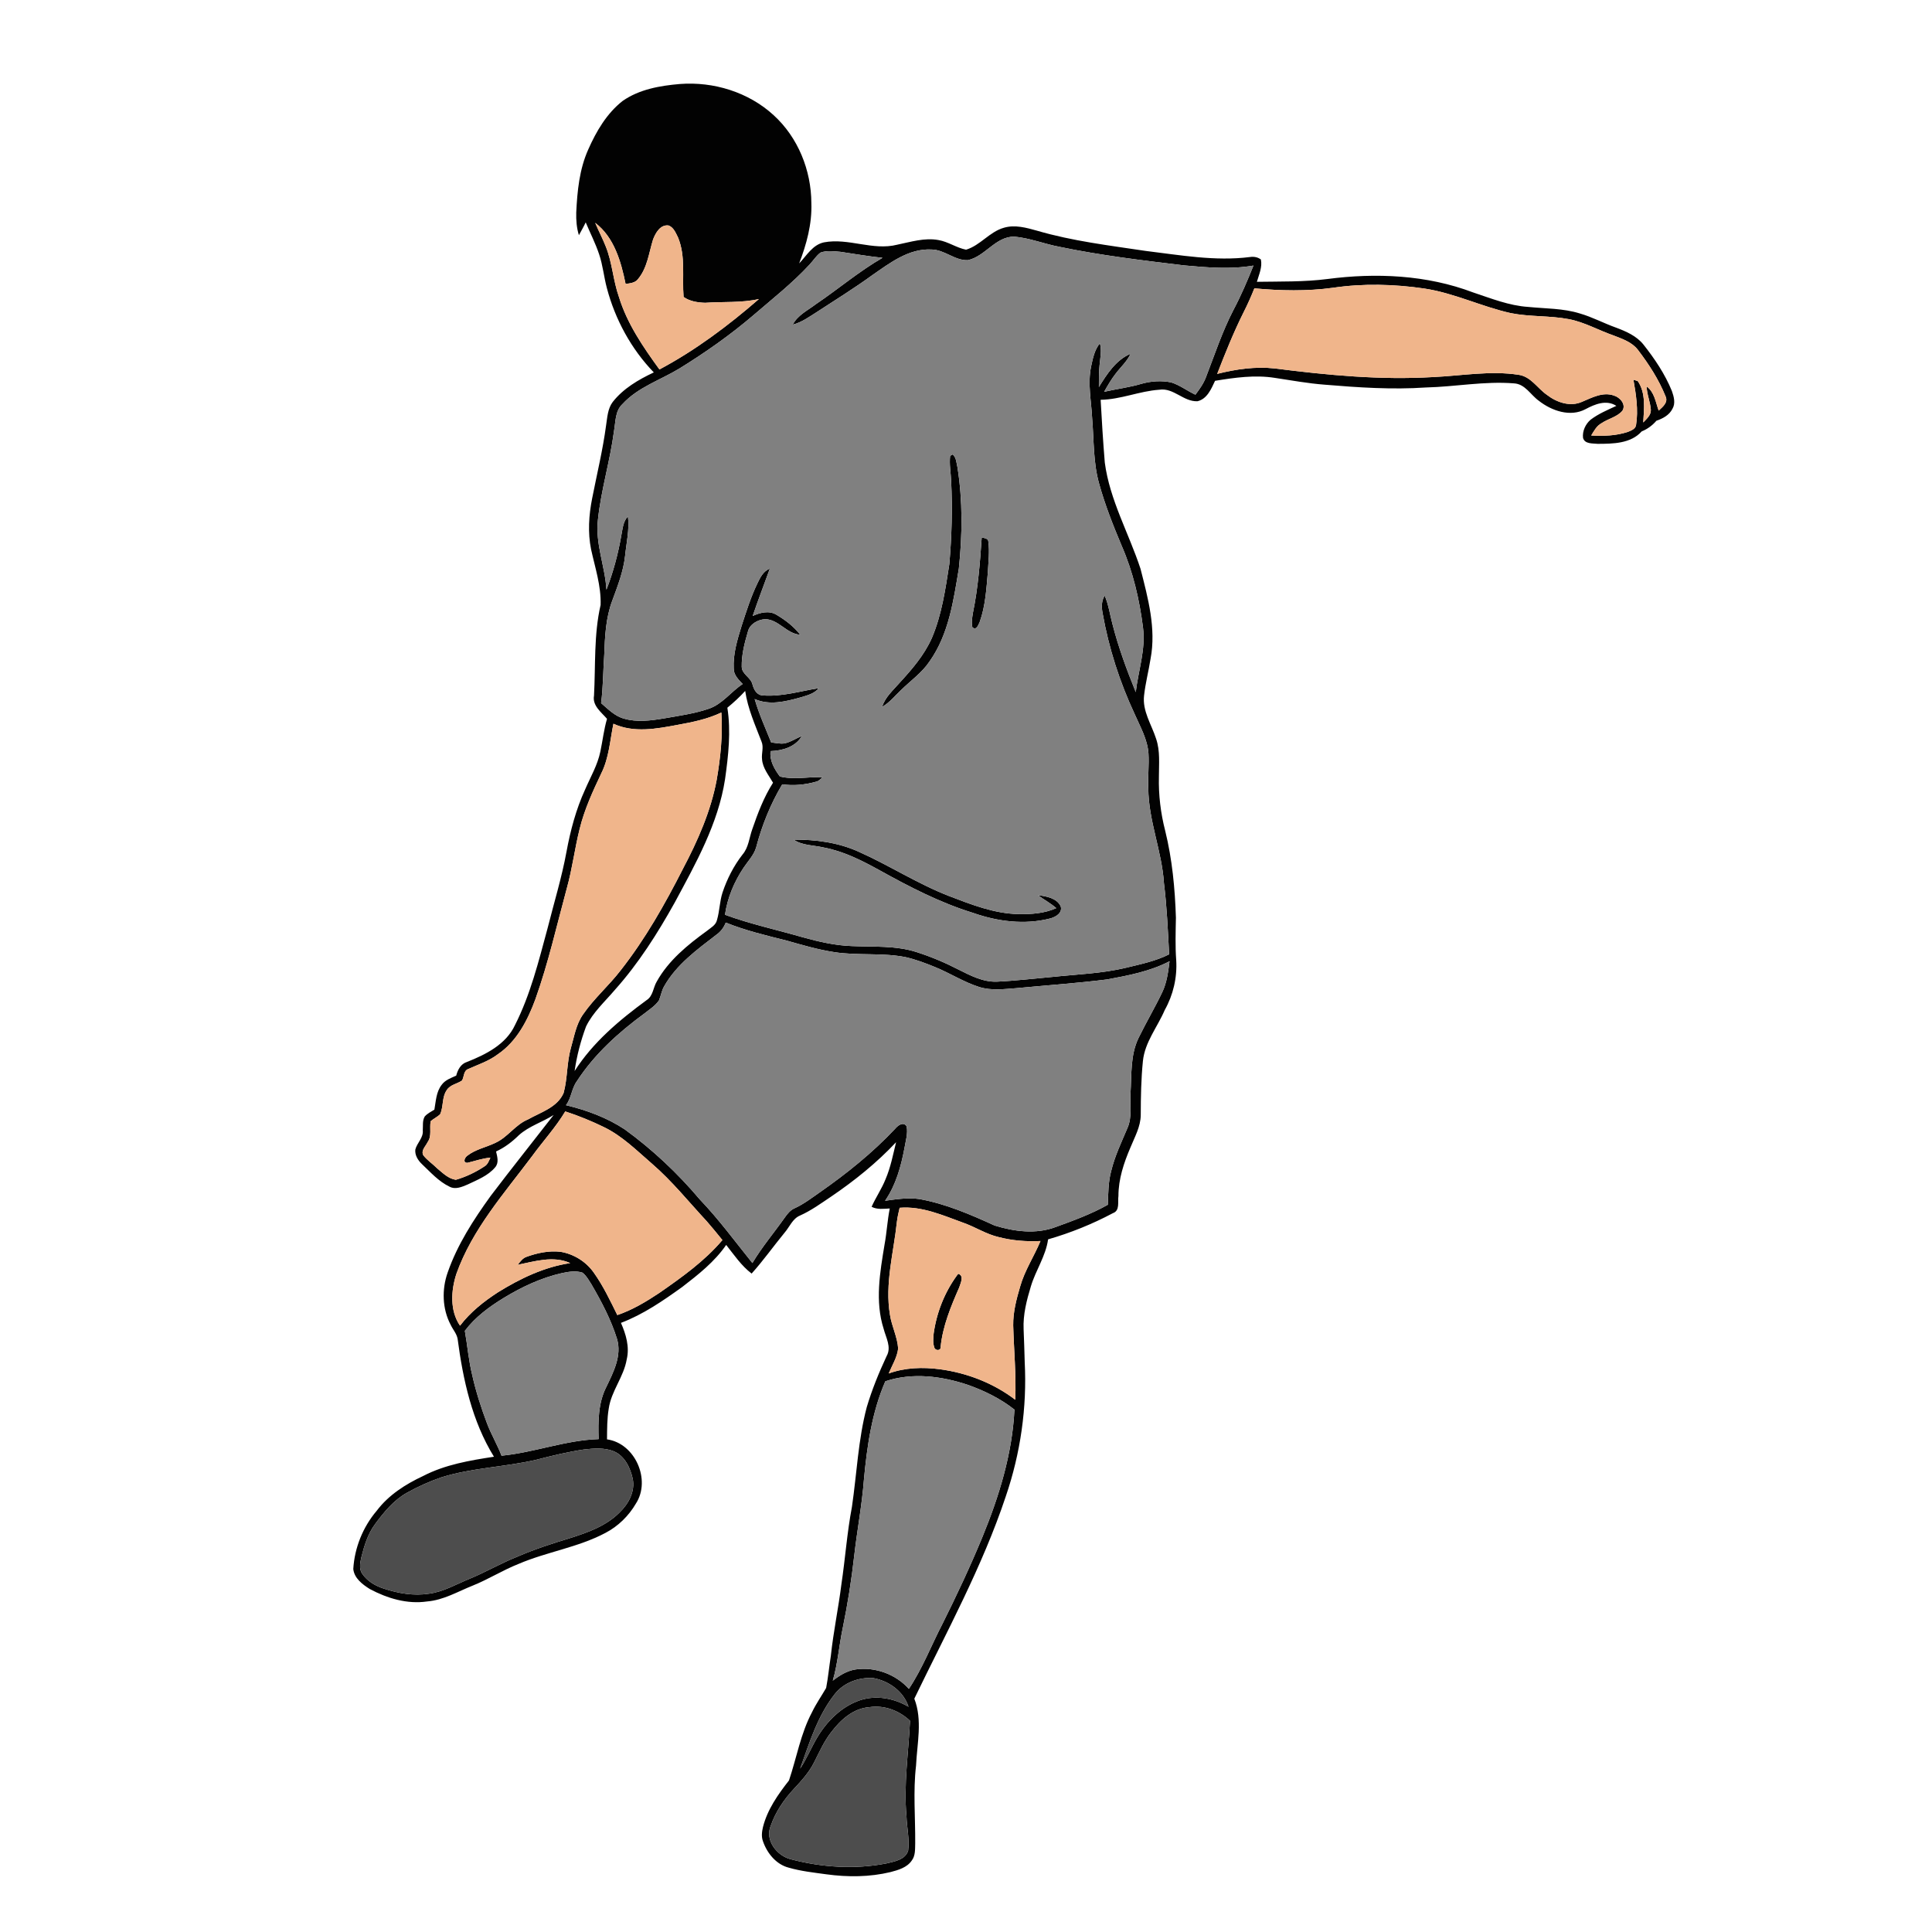 <?xml version="1.0" encoding="UTF-8" ?>
<!DOCTYPE svg PUBLIC "-//W3C//DTD SVG 1.1//EN" "http://www.w3.org/Graphics/SVG/1.1/DTD/svg11.dtd">
<svg width="1000pt" height="1000pt" viewBox="0 0 1000 1000" version="1.1" xmlns="http://www.w3.org/2000/svg">
	<g id="#020202ff">
		<path fill="#020202" opacity="1.00"
			d=" M 322.27 52.25 C 330.91 46.21 341.61 44.36 351.90 43.48 C 369.34 42.13 387.45 47.70 400.42 59.61 C 413.04 71.09 419.90 88.14 419.96 105.09 C 420.35 115.86 417.48 126.37 413.65 136.33 C 417.52 132.30 420.59 126.70 426.48 125.44 C 439.15 123.03 451.80 129.88 464.42 126.65 C 471.42 125.22 478.55 122.92 485.76 124.25 C 490.78 125.10 495.05 128.26 500.03 129.24 C 507.38 127.05 512.19 119.95 519.65 117.87 C 525.37 116.19 531.31 117.88 536.86 119.43 C 555.13 124.78 574.10 127.04 592.88 129.86 C 610.81 132.03 628.93 135.33 647.03 133.03 C 648.97 132.73 651.03 133.09 652.63 134.30 C 653.47 138.26 651.62 142.12 650.57 145.86 C 662.73 145.66 674.94 145.97 687.04 144.42 C 712.22 141.12 738.53 142.27 762.47 151.36 C 771.79 154.45 781.09 158.22 790.99 158.86 C 799.93 159.77 809.10 159.54 817.76 162.26 C 824.19 164.11 830.09 167.31 836.38 169.55 C 841.61 171.50 847.02 173.84 850.62 178.31 C 856.46 185.70 861.79 193.61 865.36 202.37 C 866.39 205.29 867.36 208.74 865.65 211.61 C 864.02 214.88 860.65 216.65 857.35 217.78 C 855.27 220.20 852.69 222.10 849.73 223.30 C 844.07 229.64 834.80 229.71 826.96 229.73 C 824.34 229.45 820.20 229.90 819.37 226.61 C 818.97 223.16 820.64 219.53 823.25 217.28 C 827.29 214.19 832.03 212.21 836.62 210.08 C 831.50 206.75 825.53 209.18 820.71 211.76 C 812.79 216.02 803.14 212.64 796.52 207.46 C 792.24 204.42 789.42 198.72 783.62 198.43 C 768.38 197.20 753.24 200.20 738.02 200.56 C 720.55 201.75 703.03 200.57 685.62 199.11 C 676.94 198.45 668.39 196.87 659.79 195.58 C 649.51 193.96 639.09 195.45 628.91 197.11 C 626.96 201.29 624.80 206.50 619.83 207.68 C 612.59 208.02 607.47 200.58 600.08 201.72 C 589.80 202.42 580.07 206.79 569.69 206.93 C 570.28 217.77 570.95 228.61 571.84 239.43 C 574.39 258.81 584.31 276.06 590.33 294.41 C 594.19 309.53 598.51 325.31 595.53 340.99 C 594.52 347.33 592.89 353.57 592.17 359.96 C 591.21 368.04 596.05 375.04 598.41 382.42 C 600.56 388.74 599.85 395.49 599.85 402.03 C 599.62 411.48 600.76 420.92 603.12 430.07 C 606.74 444.77 608.17 459.88 608.65 474.97 C 608.52 482.32 608.26 489.68 608.81 497.02 C 609.35 505.97 607.26 514.95 602.88 522.77 C 599.12 531.57 592.56 539.39 591.57 549.19 C 590.63 558.45 590.48 567.77 590.45 577.08 C 590.41 583.15 587.30 588.54 585.08 594.02 C 581.68 601.94 578.90 610.30 578.90 619.01 C 578.44 622.07 579.80 626.62 576.01 627.94 C 565.36 633.60 554.08 638.15 542.49 641.49 C 541.28 650.18 536.07 657.50 533.59 665.78 C 531.40 672.99 529.47 680.43 529.82 688.03 C 530.10 693.70 530.20 699.37 530.39 705.05 C 531.62 728.53 528.21 752.23 520.61 774.48 C 508.47 810.93 489.90 844.73 473.25 879.23 C 477.58 890.34 474.67 902.40 474.14 913.91 C 472.58 927.25 473.82 940.66 473.71 954.05 C 473.60 957.07 473.89 960.44 471.93 963.01 C 469.46 966.66 464.98 967.92 460.95 968.98 C 450.10 971.60 438.75 971.64 427.74 970.14 C 421.23 969.24 414.65 968.54 408.32 966.72 C 401.76 965.07 397.06 959.24 394.92 953.07 C 394.01 950.68 394.35 948.10 394.91 945.69 C 397.20 936.59 402.70 928.81 408.38 921.55 C 412.34 909.81 414.42 897.32 420.28 886.27 C 422.38 881.88 425.18 877.89 427.61 873.69 C 428.66 868.19 429.18 862.57 430.05 857.03 C 431.36 844.62 433.96 832.39 435.51 820.01 C 437.51 806.68 438.43 793.21 440.96 779.96 C 443.48 762.76 444.18 745.24 448.62 728.37 C 451.32 719.27 454.92 710.47 458.93 701.88 C 461.53 697.28 458.55 692.36 457.38 687.82 C 452.81 673.56 455.49 658.41 457.87 644.01 C 459.00 637.88 459.31 631.63 460.54 625.51 C 457.39 625.64 454.05 626.19 451.14 624.63 C 453.32 619.75 456.39 615.32 458.36 610.35 C 460.99 604.22 462.23 597.65 463.81 591.21 C 453.80 601.87 442.37 611.08 430.28 619.29 C 425.03 622.81 419.88 626.58 414.07 629.17 C 410.20 630.79 408.69 635.06 406.09 638.04 C 400.34 645.04 395.09 652.46 389.04 659.20 C 383.73 655.16 379.97 649.54 375.87 644.37 C 369.87 653.09 361.44 659.72 353.13 666.13 C 343.18 673.28 332.92 680.35 321.40 684.72 C 323.99 690.61 325.95 697.15 324.39 703.61 C 322.87 712.67 316.38 719.98 315.08 729.09 C 314.20 734.35 314.24 739.69 314.19 745.01 C 328.74 747.06 337.03 765.98 329.18 778.18 C 325.46 784.59 319.97 789.99 313.39 793.42 C 299.22 800.95 283.05 803.21 268.38 809.49 C 260.25 812.71 252.81 817.44 244.69 820.70 C 236.96 823.78 229.56 828.23 221.08 828.91 C 210.76 830.43 200.44 827.30 191.41 822.48 C 187.61 820.10 183.36 816.92 182.86 812.11 C 183.51 801.11 187.84 790.40 194.97 781.99 C 201.11 773.83 209.87 768.25 219.00 763.98 C 230.37 758.07 243.14 755.92 255.67 754.00 C 244.34 735.65 239.64 714.10 236.86 692.97 C 236.35 690.25 234.40 688.15 233.26 685.71 C 228.89 677.44 228.62 667.37 231.72 658.63 C 236.72 644.22 245.10 631.31 253.97 619.01 C 264.66 604.91 275.72 591.10 286.57 577.11 C 280.72 580.84 273.81 582.87 268.59 587.55 C 265.12 590.97 261.22 593.97 256.76 596.00 C 257.39 598.68 258.36 601.88 256.27 604.22 C 252.61 608.58 247.07 610.69 242.06 613.09 C 239.16 614.32 235.75 615.84 232.69 614.23 C 227.06 611.53 222.87 606.78 218.41 602.56 C 216.36 600.62 214.66 597.92 214.97 595.01 C 215.86 591.52 219.23 588.90 218.83 585.08 C 219.01 582.69 218.56 580.04 219.84 577.90 C 221.20 576.34 223.11 575.43 224.84 574.34 C 225.62 569.97 225.76 565.16 228.61 561.51 C 230.41 559.00 233.43 557.96 236.13 556.75 C 236.93 553.71 238.48 550.68 241.69 549.67 C 251.41 545.84 261.87 540.60 266.52 530.66 C 274.55 514.86 278.80 497.54 283.41 480.53 C 286.73 467.33 290.75 454.30 293.21 440.90 C 295.25 429.87 298.14 418.93 302.83 408.71 C 305.62 402.21 309.31 396.00 310.74 389.01 C 311.93 383.36 312.57 377.61 314.19 372.06 C 311.20 368.60 306.51 365.23 307.46 360.04 C 308.30 344.39 307.32 328.50 310.87 313.12 C 311.20 303.29 308.00 293.80 305.93 284.30 C 304.18 275.60 304.78 266.64 306.49 257.99 C 308.96 245.39 312.02 232.90 313.71 220.16 C 314.36 216.05 314.52 211.55 317.12 208.09 C 322.61 201.07 330.47 196.51 338.41 192.76 C 326.69 180.62 318.39 165.33 314.10 149.04 C 312.57 143.29 312.03 137.30 310.12 131.65 C 308.23 125.96 305.47 120.61 303.16 115.09 C 302.10 117.36 300.83 119.53 299.64 121.74 C 298.46 117.95 298.16 113.97 298.26 110.02 C 298.79 98.93 299.88 87.61 304.48 77.37 C 308.63 67.96 314.07 58.68 322.27 52.25 M 308.07 115.34 C 309.78 119.41 311.86 123.31 313.48 127.42 C 316.93 135.86 317.32 145.15 320.37 153.73 C 324.62 167.57 332.91 179.63 341.33 191.23 C 359.95 181.32 376.93 168.57 392.83 154.77 C 383.68 156.85 374.28 156.06 365.00 156.72 C 361.15 156.61 357.04 155.98 353.82 153.71 C 353.00 143.52 354.99 132.70 350.95 122.91 C 349.78 120.60 348.69 117.68 346.06 116.71 C 341.80 116.12 339.31 120.57 338.02 123.95 C 335.86 130.88 335.09 138.62 330.28 144.39 C 328.79 146.47 326.11 146.61 323.81 146.97 C 321.47 135.44 317.88 122.78 308.07 115.34 M 500.97 134.66 C 494.19 134.95 488.88 129.19 482.11 129.14 C 470.40 128.53 460.59 136.13 451.46 142.44 C 442.32 149.09 432.70 155.03 423.24 161.22 C 419.11 163.81 415.10 166.82 410.29 168.05 C 412.86 163.10 418.11 160.65 422.36 157.40 C 433.95 149.57 444.65 140.44 456.79 133.44 C 449.49 132.70 442.26 131.40 435.00 130.34 C 431.59 130.08 427.95 129.53 424.68 130.76 C 422.41 132.47 420.91 134.95 418.99 136.99 C 410.16 146.55 399.90 154.60 390.07 163.07 C 378.08 173.34 365.13 182.43 351.71 190.72 C 341.79 196.74 330.18 200.42 322.16 209.18 C 318.33 212.75 318.68 218.37 317.81 223.11 C 315.79 238.53 311.13 253.50 309.49 268.97 C 308.02 281.33 313.17 293.03 313.90 305.22 C 317.40 296.17 319.92 286.76 321.58 277.20 C 322.27 273.76 322.46 269.93 325.02 267.25 C 325.87 274.14 324.23 280.99 323.53 287.82 C 322.65 295.86 319.65 303.40 316.90 310.92 C 313.53 319.83 313.11 329.46 312.76 338.87 C 312.17 347.22 312.21 355.62 311.13 363.94 C 314.73 367.01 318.21 370.68 322.94 371.95 C 329.73 373.94 336.88 372.98 343.73 371.84 C 351.47 370.47 359.33 369.41 366.80 366.87 C 373.88 364.48 378.33 358.05 384.40 354.05 C 382.31 351.80 379.76 349.42 379.77 346.10 C 379.37 338.51 381.63 331.15 383.84 323.99 C 386.26 316.57 388.60 309.08 391.99 302.04 C 393.46 298.97 395.05 295.59 398.47 294.32 C 395.53 302.48 392.39 310.58 389.60 318.81 C 393.41 317.09 397.99 315.86 401.84 318.16 C 406.46 320.90 410.87 324.24 414.17 328.52 C 407.19 328.10 403.09 320.64 396.04 320.47 C 392.23 320.73 388.02 323.01 387.10 326.98 C 385.36 332.87 383.81 338.96 383.92 345.15 C 384.02 349.00 388.53 350.56 389.44 354.13 C 390.18 356.92 391.69 359.91 395.00 359.96 C 404.75 360.68 414.28 357.70 423.82 356.19 C 421.41 359.15 417.55 360.01 414.07 361.06 C 406.51 363.17 398.14 365.18 390.61 361.82 C 392.85 369.53 396.17 376.84 399.16 384.28 C 401.41 384.57 403.69 385.07 405.97 384.80 C 409.23 384.12 412.01 382.18 415.06 380.94 C 411.74 386.65 405.03 388.55 398.84 388.77 C 398.28 393.76 400.82 398.07 403.67 401.91 C 410.97 403.71 418.42 402.00 425.81 402.25 C 424.79 403.15 423.86 404.29 422.47 404.59 C 416.77 406.20 410.77 406.81 404.90 405.96 C 398.83 416.12 394.36 427.23 391.37 438.67 C 390.19 442.64 387.20 445.65 384.95 449.02 C 380.02 456.36 376.51 464.71 375.25 473.49 C 388.45 478.32 402.21 481.28 415.69 485.19 C 423.94 487.48 432.37 489.39 440.96 489.69 C 452.11 490.17 463.57 489.33 474.35 492.78 C 481.82 495.17 489.09 498.22 496.07 501.82 C 502.28 504.93 508.77 508.36 515.94 508.11 C 525.65 507.67 535.31 506.48 544.99 505.63 C 557.67 504.29 570.52 503.88 582.96 500.88 C 590.48 499.03 598.18 497.48 605.14 493.96 C 604.50 481.66 603.98 469.37 602.46 457.15 C 601.40 440.50 594.45 424.79 594.36 408.05 C 594.05 402.05 594.82 396.05 594.45 390.05 C 593.97 382.71 590.19 376.22 587.31 369.62 C 579.54 353.01 573.88 335.40 570.70 317.34 C 570.10 314.27 570.06 311.02 571.79 308.28 C 573.80 313.01 574.50 318.13 575.82 323.06 C 578.90 335.08 583.20 346.75 587.87 358.23 C 589.17 347.13 593.06 336.20 591.63 324.91 C 589.79 310.35 586.45 295.89 580.54 282.42 C 576.10 271.82 571.85 261.11 568.81 250.01 C 565.84 239.24 566.24 227.95 565.32 216.90 C 564.91 207.85 562.88 198.69 564.75 189.68 C 565.65 185.48 566.52 181.09 569.30 177.66 C 570.37 181.41 569.46 185.26 569.13 189.05 C 568.74 192.80 568.79 196.58 568.78 200.35 C 572.94 193.63 577.61 186.31 585.18 183.10 C 583.38 187.07 580.06 189.99 577.47 193.41 C 575.18 196.34 573.32 199.56 571.51 202.79 C 577.93 201.32 584.51 200.54 590.84 198.65 C 595.80 197.25 601.15 196.89 606.22 197.93 C 610.71 199.35 614.49 202.32 618.74 204.29 C 620.87 201.45 622.97 198.53 624.22 195.18 C 628.74 183.50 632.66 171.55 638.44 160.41 C 642.37 152.99 645.68 145.26 648.78 137.46 C 636.94 139.52 624.89 138.46 613.00 137.38 C 591.37 134.79 569.70 132.19 548.35 127.75 C 540.49 126.27 532.95 123.19 524.97 122.48 C 515.27 122.41 509.97 132.70 500.97 134.66 M 690.02 148.94 C 676.51 150.80 662.81 150.50 649.26 149.25 C 647.59 153.46 645.74 157.59 643.69 161.63 C 638.52 171.99 634.20 182.73 630.02 193.52 C 639.75 191.08 649.86 189.59 659.90 190.72 C 687.09 194.18 714.57 196.80 741.99 195.16 C 756.64 194.48 771.41 191.74 786.04 194.00 C 792.39 194.90 795.75 200.96 800.65 204.35 C 805.67 208.27 812.76 210.74 818.88 207.96 C 824.03 205.81 829.63 202.72 835.35 204.73 C 838.48 205.63 841.86 209.39 839.72 212.65 C 836.94 215.86 832.45 216.69 829.02 219.01 C 826.44 220.36 825.06 223.02 823.61 225.41 C 829.96 225.76 836.51 225.58 842.59 223.54 C 844.26 222.85 846.53 222.08 846.82 220.00 C 848.08 212.16 846.81 204.25 845.46 196.53 C 846.02 196.71 847.14 197.07 847.71 197.26 C 851.98 203.48 850.95 211.55 850.54 218.67 C 852.24 216.82 854.63 214.90 854.47 212.09 C 854.20 208.00 852.39 204.17 852.31 200.04 C 856.31 202.92 856.97 208.19 858.53 212.53 C 860.59 210.62 863.58 208.31 862.08 205.12 C 858.58 196.42 853.44 188.50 847.77 181.07 C 844.72 177.09 839.77 175.44 835.29 173.68 C 827.46 170.99 820.17 166.74 811.97 165.18 C 802.08 163.30 791.89 164.05 782.01 162.08 C 766.80 158.71 752.61 151.64 737.13 149.33 C 721.55 147.06 705.62 146.64 690.02 148.94 M 376.48 366.31 C 378.41 378.59 377.00 391.07 375.29 403.28 C 371.74 426.36 360.10 446.96 349.20 467.23 C 340.32 483.16 330.49 498.68 318.30 512.31 C 313.09 518.46 306.87 523.99 303.32 531.34 C 300.57 538.78 298.54 546.50 297.42 554.36 C 306.89 539.50 320.60 528.00 334.67 517.68 C 338.06 515.56 338.04 511.16 339.96 508.01 C 346.03 497.12 355.90 489.07 365.85 481.86 C 367.83 480.23 370.54 478.90 371.12 476.17 C 372.49 471.51 372.47 466.55 373.99 461.93 C 376.35 454.89 379.77 448.17 384.34 442.30 C 387.51 438.61 387.79 433.59 389.38 429.19 C 392.24 420.88 395.38 412.58 400.12 405.14 C 397.91 401.26 394.74 397.59 394.43 392.95 C 394.06 389.91 395.43 386.75 394.15 383.82 C 390.87 375.26 387.04 366.78 385.71 357.63 C 382.87 360.76 379.74 363.63 376.48 366.31 M 350.92 375.15 C 339.94 377.22 328.12 379.48 317.51 374.61 C 315.74 383.22 315.23 392.26 311.24 400.26 C 306.82 409.57 302.48 419.00 300.02 429.06 C 297.48 439.15 296.24 449.53 293.44 459.56 C 288.21 478.82 283.84 498.36 277.12 517.19 C 273.14 528.03 267.51 539.00 257.71 545.67 C 253.09 549.19 247.53 551.00 242.30 553.34 C 239.88 554.27 240.27 557.35 239.14 559.28 C 236.57 561.03 232.98 561.43 231.23 564.25 C 228.65 567.96 229.64 572.85 227.77 576.80 C 226.30 578.16 224.45 579.01 222.93 580.31 C 222.21 583.92 223.66 588.03 221.29 591.23 C 220.31 593.34 217.84 595.38 219.06 597.90 C 221.05 600.54 223.92 602.36 226.24 604.71 C 229.12 607.11 232.09 610.12 235.93 610.66 C 241.17 609.15 246.19 606.74 250.74 603.73 C 252.42 602.77 253.08 600.86 253.81 599.21 C 249.72 599.53 245.86 600.94 241.91 601.87 C 239.30 601.85 240.60 598.97 241.99 598.12 C 246.25 594.82 251.70 593.84 256.46 591.51 C 262.86 588.58 266.75 582.09 273.32 579.40 C 279.89 575.67 288.52 573.21 291.73 565.69 C 293.78 558.15 293.33 550.15 295.44 542.60 C 297.20 536.61 298.14 530.15 301.86 524.96 C 307.52 516.74 315.16 510.16 321.23 502.27 C 333.99 486.04 344.19 467.98 353.52 449.62 C 361.17 435.13 367.91 419.91 370.94 403.73 C 372.93 392.21 374.16 380.48 373.37 368.79 C 366.31 372.18 358.58 373.76 350.92 375.15 M 370.81 483.81 C 360.74 491.56 350.04 499.31 343.70 510.62 C 342.42 512.87 342.08 515.47 341.07 517.83 C 339.15 520.62 336.21 522.46 333.60 524.53 C 320.24 534.31 307.67 545.63 298.60 559.61 C 295.84 563.35 295.79 568.33 292.95 572.05 C 303.66 574.60 314.23 578.51 323.44 584.62 C 337.76 595.04 350.76 607.25 362.18 620.79 C 372.06 631.10 380.50 642.64 389.44 653.74 C 394.37 645.45 400.64 638.09 406.18 630.22 C 407.58 628.22 409.17 626.23 411.51 625.29 C 416.09 623.16 420.12 620.08 424.24 617.20 C 438.23 607.45 451.59 596.72 463.29 584.28 C 464.70 582.55 467.59 580.31 469.28 583.01 C 470.01 586.75 468.75 590.54 468.15 594.24 C 466.35 603.78 463.71 613.41 458.12 621.50 C 463.99 620.72 469.96 619.77 475.88 620.62 C 489.49 623.07 502.32 628.63 514.84 634.34 C 524.95 637.44 536.21 638.96 546.36 635.13 C 555.56 631.78 564.85 628.41 573.40 623.58 C 573.64 617.73 573.59 611.78 575.16 606.08 C 577.03 598.30 580.54 591.07 583.62 583.74 C 586.06 578.13 584.80 571.89 585.15 565.98 C 585.75 556.36 584.99 546.18 589.31 537.25 C 593.20 529.26 597.76 521.60 601.58 513.57 C 603.97 508.56 604.66 502.99 605.35 497.55 C 595.34 502.77 584.08 504.91 573.08 506.95 C 557.47 508.91 541.77 509.99 526.11 511.47 C 519.73 511.95 513.14 512.83 506.91 510.89 C 498.96 508.39 491.90 503.80 484.22 500.65 C 479.19 498.58 474.09 496.64 468.79 495.43 C 456.64 493.00 444.14 494.72 431.94 492.84 C 423.48 491.56 415.25 489.14 407.04 486.81 C 396.45 484.17 385.79 481.62 375.65 477.53 C 374.66 480.05 373.05 482.26 370.81 483.81 M 275.41 598.42 C 260.96 617.71 244.45 636.25 236.24 659.30 C 233.43 667.90 232.77 678.42 238.11 686.17 C 243.45 679.14 250.45 673.61 257.82 668.84 C 269.26 661.76 281.73 655.77 295.15 653.78 C 286.38 649.81 276.83 652.87 267.94 654.66 C 269.25 653.08 270.49 651.21 272.54 650.53 C 278.10 648.52 284.10 647.25 290.03 647.91 C 296.89 649.02 303.29 652.95 307.30 658.65 C 312.20 665.50 315.81 673.15 319.53 680.68 C 327.32 678.03 334.42 673.77 341.23 669.24 C 352.89 661.13 364.67 652.77 373.91 641.86 C 371.27 638.59 368.61 635.33 365.85 632.17 C 356.53 622.14 347.94 611.40 337.56 602.42 C 329.66 595.60 322.13 588.02 312.64 583.41 C 306.15 580.24 299.45 577.51 292.58 575.27 C 287.62 583.53 281.06 590.65 275.41 598.42 M 464.22 632.51 C 462.54 648.47 457.93 664.46 460.65 680.57 C 461.55 686.51 464.51 691.99 464.88 698.02 C 464.35 702.63 461.74 706.67 460.00 710.90 C 468.46 707.83 477.65 707.55 486.49 708.72 C 500.53 710.61 514.21 715.88 525.50 724.51 C 526.02 711.67 524.78 698.86 524.43 686.04 C 524.33 679.17 526.09 672.47 528.02 665.94 C 530.36 657.59 535.25 650.31 538.55 642.35 C 531.30 642.71 524.00 642.15 516.97 640.33 C 510.64 638.88 505.13 635.27 499.07 633.07 C 488.30 629.20 477.39 624.18 465.65 625.15 C 465.08 627.58 464.51 630.02 464.22 632.51 M 290.89 658.95 C 280.17 661.36 270.10 666.10 260.76 671.78 C 253.22 676.38 245.94 681.73 240.61 688.85 C 241.96 696.49 242.57 704.27 244.44 711.81 C 246.35 720.34 249.03 728.67 252.12 736.85 C 254.28 742.53 257.43 747.78 259.60 753.47 C 276.56 751.81 292.73 745.42 309.84 744.88 C 309.57 735.77 309.57 726.19 313.83 717.88 C 317.51 710.25 321.94 701.68 319.36 693.01 C 316.27 683.07 311.37 673.80 306.16 664.83 C 304.77 662.68 303.52 660.30 301.47 658.72 C 298.03 657.60 294.34 658.23 290.89 658.95 M 458.25 714.96 C 451.26 731.07 448.77 748.60 447.16 765.95 C 446.15 779.03 443.67 791.92 442.18 804.95 C 440.76 817.55 438.79 830.09 436.23 842.52 C 434.31 851.61 433.65 860.95 431.05 869.91 C 434.55 867.19 438.46 864.75 442.92 864.09 C 453.01 862.65 463.63 866.58 470.43 874.15 C 477.52 863.52 482.09 851.51 487.96 840.22 C 495.26 825.57 502.23 810.75 508.47 795.61 C 517.11 774.57 523.96 752.47 525.07 729.61 C 517.94 723.99 509.70 719.92 501.18 716.88 C 487.47 712.25 472.22 710.28 458.25 714.96 M 302.27 750.25 C 293.89 751.50 285.66 753.48 277.47 755.60 C 261.26 759.35 244.37 759.70 228.43 764.67 C 222.29 766.80 216.33 769.47 210.65 772.64 C 203.75 776.49 198.67 782.75 194.05 789.01 C 190.36 794.02 188.53 800.08 187.04 806.04 C 186.43 808.81 185.73 812.04 187.49 814.56 C 190.12 818.44 194.36 820.91 198.76 822.29 C 206.22 824.75 214.22 826.11 222.05 824.89 C 229.59 823.91 236.21 819.94 243.14 817.13 C 251.51 813.71 259.31 809.08 267.72 805.76 C 276.61 801.89 285.84 798.91 295.11 796.10 C 304.30 793.20 313.82 789.81 320.74 782.79 C 325.35 778.37 328.84 771.91 327.49 765.37 C 326.22 759.70 323.38 753.60 317.72 751.20 C 312.84 749.22 307.38 749.68 302.27 750.25 M 431.96 877.01 C 423.12 888.27 418.91 902.16 414.15 915.44 C 417.60 910.25 419.93 904.44 423.12 899.11 C 428.18 890.69 435.65 883.28 445.09 880.06 C 453.49 877.26 462.74 878.99 470.25 883.42 C 467.66 875.39 460.05 870.03 451.98 868.57 C 444.50 868.05 436.61 870.95 431.96 877.01 M 430.35 896.42 C 426.54 901.22 424.09 906.87 421.33 912.30 C 418.72 917.47 414.77 921.77 410.86 925.98 C 405.72 931.49 401.40 937.89 398.93 945.04 C 395.75 952.44 402.20 960.68 409.43 962.37 C 425.43 966.57 442.49 967.68 458.78 964.51 C 462.96 963.49 468.53 962.64 470.05 957.91 C 470.83 951.97 469.38 946.02 469.19 940.09 C 467.68 923.58 470.25 907.14 471.02 890.68 C 465.43 885.39 457.70 882.45 449.99 883.62 C 441.71 884.21 435.14 890.12 430.35 896.42 Z" />
		<path fill="#020202" opacity="1.00"
			d=" M 491.79 235.94 L 493.08 235.21 C 495.07 236.85 495.04 239.70 495.61 242.02 C 498.33 259.28 498.13 276.93 496.30 294.27 C 493.54 310.77 491.10 328.22 481.22 342.22 C 477.28 348.19 471.32 352.30 466.30 357.25 C 463.15 360.22 460.42 363.72 456.59 365.86 C 458.13 360.83 462.24 357.33 465.57 353.48 C 472.02 346.46 478.37 339.11 482.29 330.32 C 487.49 318.15 489.35 304.95 491.37 291.97 C 492.61 277.68 493.02 263.30 492.31 248.98 C 492.14 244.63 491.27 240.28 491.79 235.94 Z" />
		<path fill="#020202" opacity="1.00"
			d=" M 508.14 278.10 C 509.34 278.60 511.50 278.56 511.57 280.33 C 512.27 285.56 511.56 290.84 511.32 296.08 C 510.56 304.77 510.06 313.67 507.09 321.96 C 506.33 323.51 505.41 326.52 503.29 324.66 C 502.72 322.19 503.19 319.64 503.59 317.19 C 506.23 304.32 507.26 291.19 508.14 278.10 Z" />
		<path fill="#020202" opacity="1.00"
			d=" M 410.74 434.59 C 422.17 434.52 433.77 436.05 444.27 440.77 C 460.22 447.86 474.95 457.49 491.26 463.80 C 502.76 468.20 514.54 472.85 527.01 473.13 C 533.68 473.27 540.56 472.82 546.72 470.05 C 543.80 467.47 540.33 465.67 537.23 463.35 C 541.49 463.89 546.97 464.77 549.03 469.12 C 550.05 472.58 546.37 474.67 543.58 475.39 C 530.36 478.80 516.29 476.99 503.55 472.48 C 486.63 467.25 470.85 459.10 455.42 450.53 C 446.25 445.47 436.75 440.62 426.37 438.67 C 421.14 437.43 415.35 437.71 410.74 434.59 Z" />
		<path fill="#020202" opacity="1.00"
			d=" M 495.35 660.11 L 495.99 659.30 C 499.20 660.38 497.15 664.16 496.48 666.39 C 492.15 676.24 487.96 686.38 486.86 697.19 C 487.04 699.31 484.09 699.11 483.65 697.58 C 482.77 695.23 483.05 692.67 483.26 690.24 C 484.78 679.40 488.89 668.96 495.35 660.11 Z" />
	</g>
	<g id="#f0b58bff">
		<path fill="#f0b58b" opacity="1.00"
			d=" M 308.07 115.34 C 317.88 122.78 321.47 135.44 323.81 146.97 C 326.11 146.61 328.79 146.47 330.28 144.39 C 335.09 138.62 335.86 130.88 338.02 123.95 C 339.31 120.57 341.80 116.12 346.06 116.71 C 348.69 117.68 349.78 120.60 350.95 122.91 C 354.99 132.70 353.00 143.52 353.82 153.71 C 357.04 155.98 361.15 156.61 365.00 156.72 C 374.28 156.06 383.68 156.85 392.83 154.77 C 376.93 168.57 359.95 181.32 341.33 191.23 C 332.91 179.63 324.62 167.57 320.37 153.73 C 317.32 145.15 316.93 135.86 313.48 127.42 C 311.86 123.31 309.78 119.41 308.07 115.34 Z" />
		<path fill="#f0b58b" opacity="1.00"
			d=" M 690.02 148.94 C 705.62 146.64 721.55 147.06 737.13 149.33 C 752.61 151.64 766.80 158.71 782.01 162.08 C 791.89 164.05 802.08 163.30 811.97 165.18 C 820.17 166.74 827.46 170.99 835.29 173.68 C 839.77 175.44 844.72 177.09 847.77 181.07 C 853.44 188.50 858.58 196.42 862.08 205.12 C 863.58 208.31 860.59 210.62 858.53 212.53 C 856.97 208.19 856.31 202.92 852.31 200.04 C 852.39 204.17 854.20 208.00 854.47 212.09 C 854.63 214.90 852.24 216.82 850.54 218.67 C 850.95 211.55 851.98 203.48 847.71 197.26 C 847.14 197.07 846.02 196.71 845.46 196.53 C 846.81 204.25 848.08 212.16 846.82 220.00 C 846.53 222.08 844.26 222.85 842.59 223.54 C 836.51 225.58 829.96 225.76 823.61 225.41 C 825.06 223.02 826.44 220.36 829.02 219.01 C 832.45 216.69 836.94 215.86 839.72 212.65 C 841.86 209.39 838.48 205.63 835.35 204.73 C 829.63 202.72 824.03 205.81 818.88 207.96 C 812.76 210.74 805.67 208.27 800.65 204.35 C 795.75 200.96 792.39 194.90 786.04 194.00 C 771.41 191.74 756.64 194.48 741.99 195.16 C 714.57 196.80 687.09 194.18 659.90 190.72 C 649.86 189.59 639.75 191.08 630.02 193.52 C 634.20 182.73 638.52 171.99 643.69 161.63 C 645.74 157.59 647.59 153.46 649.26 149.25 C 662.81 150.50 676.51 150.80 690.02 148.94 Z" />
		<path fill="#f0b58b" opacity="1.00"
			d=" M 350.92 375.15 C 358.58 373.76 366.31 372.18 373.37 368.79 C 374.16 380.48 372.93 392.21 370.94 403.73 C 367.91 419.91 361.17 435.13 353.52 449.62 C 344.19 467.98 333.99 486.04 321.23 502.27 C 315.16 510.16 307.52 516.74 301.86 524.96 C 298.14 530.15 297.20 536.61 295.44 542.60 C 293.33 550.15 293.78 558.15 291.73 565.69 C 288.52 573.21 279.89 575.67 273.32 579.40 C 266.75 582.09 262.86 588.58 256.46 591.51 C 251.70 593.84 246.25 594.82 241.99 598.12 C 240.60 598.97 239.30 601.85 241.91 601.87 C 245.86 600.94 249.72 599.53 253.81 599.21 C 253.08 600.86 252.42 602.77 250.74 603.73 C 246.19 606.74 241.17 609.15 235.93 610.66 C 232.09 610.12 229.12 607.11 226.24 604.71 C 223.92 602.36 221.05 600.54 219.06 597.90 C 217.84 595.38 220.31 593.34 221.29 591.23 C 223.66 588.03 222.21 583.92 222.93 580.31 C 224.45 579.01 226.30 578.16 227.77 576.80 C 229.64 572.85 228.65 567.96 231.23 564.25 C 232.98 561.43 236.57 561.03 239.14 559.28 C 240.27 557.35 239.88 554.27 242.30 553.34 C 247.53 551.00 253.09 549.19 257.71 545.67 C 267.51 539.00 273.14 528.03 277.12 517.19 C 283.84 498.36 288.21 478.82 293.44 459.56 C 296.24 449.53 297.48 439.15 300.02 429.06 C 302.48 419.00 306.82 409.57 311.24 400.26 C 315.23 392.26 315.74 383.22 317.51 374.61 C 328.12 379.48 339.94 377.22 350.92 375.15 Z" />
		<path fill="#f0b58b" opacity="1.00"
			d=" M 275.41 598.42 C 281.06 590.65 287.62 583.53 292.58 575.27 C 299.45 577.51 306.15 580.24 312.64 583.41 C 322.13 588.02 329.66 595.60 337.56 602.42 C 347.94 611.40 356.53 622.14 365.85 632.17 C 368.61 635.33 371.27 638.59 373.91 641.86 C 364.67 652.77 352.89 661.13 341.23 669.24 C 334.42 673.77 327.32 678.03 319.53 680.68 C 315.81 673.15 312.20 665.50 307.30 658.65 C 303.29 652.95 296.89 649.02 290.03 647.91 C 284.10 647.25 278.10 648.52 272.54 650.53 C 270.49 651.21 269.25 653.08 267.94 654.66 C 276.83 652.87 286.38 649.81 295.15 653.78 C 281.73 655.77 269.26 661.76 257.82 668.84 C 250.45 673.61 243.45 679.14 238.11 686.17 C 232.77 678.42 233.43 667.90 236.24 659.30 C 244.45 636.25 260.96 617.71 275.41 598.42 Z" />
		<path fill="#f0b58b" opacity="1.00"
			d=" M 464.22 632.51 C 464.51 630.02 465.08 627.58 465.65 625.15 C 477.39 624.18 488.30 629.20 499.07 633.07 C 505.13 635.27 510.64 638.88 516.97 640.33 C 524.00 642.15 531.30 642.71 538.55 642.35 C 535.25 650.31 530.36 657.59 528.02 665.94 C 526.09 672.47 524.33 679.17 524.43 686.04 C 524.78 698.86 526.02 711.67 525.50 724.51 C 514.21 715.88 500.53 710.61 486.49 708.72 C 477.65 707.55 468.46 707.83 460.00 710.90 C 461.74 706.67 464.35 702.63 464.88 698.02 C 464.51 691.99 461.55 686.51 460.65 680.57 C 457.93 664.46 462.54 648.47 464.22 632.51 M 495.35 660.11 C 488.89 668.96 484.78 679.40 483.26 690.24 C 483.05 692.67 482.77 695.23 483.65 697.58 C 484.09 699.11 487.04 699.31 486.86 697.19 C 487.96 686.38 492.15 676.24 496.48 666.39 C 497.15 664.16 499.20 660.38 495.99 659.30 L 495.35 660.11 Z" />
	</g>
	<g id="#f11b27ff">
		<path fill="grey" opacity="1.00"
			d=" M 500.97 134.66 C 509.97 132.70 515.27 122.41 524.97 122.48 C 532.95 123.19 540.49 126.27 548.35 127.75 C 569.70 132.19 591.37 134.79 613.00 137.38 C 624.89 138.46 636.94 139.52 648.78 137.46 C 645.68 145.26 642.37 152.99 638.44 160.41 C 632.66 171.55 628.74 183.50 624.22 195.18 C 622.97 198.53 620.87 201.45 618.74 204.29 C 614.49 202.32 610.71 199.35 606.22 197.93 C 601.15 196.89 595.80 197.25 590.84 198.65 C 584.51 200.54 577.93 201.32 571.51 202.79 C 573.32 199.56 575.18 196.34 577.47 193.41 C 580.06 189.99 583.38 187.07 585.18 183.10 C 577.61 186.31 572.94 193.63 568.78 200.35 C 568.79 196.58 568.74 192.80 569.13 189.05 C 569.46 185.26 570.37 181.41 569.30 177.66 C 566.52 181.09 565.65 185.48 564.75 189.68 C 562.88 198.69 564.91 207.85 565.32 216.90 C 566.24 227.95 565.84 239.24 568.81 250.01 C 571.85 261.11 576.10 271.82 580.54 282.42 C 586.45 295.89 589.79 310.35 591.63 324.91 C 593.06 336.20 589.17 347.13 587.87 358.23 C 583.20 346.75 578.90 335.08 575.82 323.06 C 574.50 318.13 573.80 313.01 571.79 308.28 C 570.06 311.02 570.10 314.27 570.70 317.34 C 573.88 335.40 579.54 353.01 587.31 369.62 C 590.19 376.22 593.97 382.71 594.45 390.05 C 594.82 396.05 594.05 402.05 594.36 408.05 C 594.45 424.79 601.40 440.50 602.46 457.15 C 603.98 469.37 604.50 481.66 605.14 493.96 C 598.18 497.48 590.48 499.03 582.96 500.88 C 570.52 503.88 557.67 504.29 544.99 505.63 C 535.31 506.48 525.65 507.67 515.94 508.11 C 508.77 508.36 502.28 504.93 496.07 501.82 C 489.09 498.22 481.82 495.17 474.35 492.78 C 463.57 489.33 452.11 490.17 440.96 489.69 C 432.37 489.39 423.94 487.48 415.69 485.19 C 402.21 481.28 388.45 478.32 375.25 473.49 C 376.51 464.71 380.02 456.36 384.95 449.02 C 387.20 445.65 390.19 442.64 391.37 438.67 C 394.36 427.23 398.83 416.12 404.90 405.96 C 410.77 406.81 416.77 406.20 422.47 404.59 C 423.86 404.29 424.79 403.15 425.81 402.25 C 418.42 402.00 410.97 403.71 403.67 401.91 C 400.82 398.07 398.28 393.76 398.84 388.77 C 405.03 388.55 411.74 386.65 415.06 380.94 C 412.01 382.18 409.23 384.12 405.97 384.80 C 403.69 385.07 401.41 384.57 399.16 384.28 C 396.17 376.84 392.85 369.53 390.61 361.82 C 398.14 365.18 406.51 363.17 414.07 361.06 C 417.55 360.01 421.41 359.15 423.82 356.19 C 414.28 357.70 404.75 360.68 395.00 359.96 C 391.69 359.91 390.18 356.92 389.44 354.13 C 388.53 350.56 384.02 349.00 383.92 345.15 C 383.81 338.96 385.36 332.87 387.10 326.98 C 388.02 323.01 392.23 320.73 396.04 320.47 C 403.09 320.64 407.19 328.10 414.17 328.52 C 410.87 324.24 406.46 320.90 401.84 318.16 C 397.99 315.86 393.41 317.09 389.60 318.81 C 392.39 310.58 395.53 302.48 398.47 294.32 C 395.05 295.59 393.46 298.97 391.99 302.04 C 388.60 309.08 386.26 316.57 383.84 323.99 C 381.63 331.15 379.37 338.51 379.77 346.10 C 379.76 349.42 382.31 351.80 384.40 354.05 C 378.33 358.05 373.88 364.48 366.80 366.87 C 359.33 369.41 351.47 370.47 343.73 371.84 C 336.88 372.98 329.73 373.94 322.94 371.95 C 318.21 370.68 314.73 367.01 311.13 363.94 C 312.21 355.62 312.17 347.22 312.76 338.87 C 313.11 329.46 313.53 319.83 316.90 310.92 C 319.65 303.40 322.65 295.86 323.53 287.82 C 324.23 280.99 325.87 274.14 325.02 267.25 C 322.46 269.93 322.27 273.76 321.58 277.20 C 319.92 286.76 317.40 296.17 313.90 305.22 C 313.17 293.03 308.02 281.33 309.49 268.97 C 311.13 253.50 315.79 238.53 317.81 223.11 C 318.68 218.37 318.33 212.75 322.16 209.18 C 330.18 200.42 341.79 196.74 351.71 190.72 C 365.13 182.43 378.08 173.34 390.07 163.07 C 399.90 154.60 410.16 146.55 418.99 136.99 C 420.91 134.95 422.41 132.47 424.68 130.76 C 427.95 129.53 431.59 130.08 435.00 130.34 C 442.26 131.40 449.49 132.70 456.79 133.44 C 444.65 140.44 433.95 149.57 422.36 157.40 C 418.11 160.65 412.86 163.10 410.29 168.05 C 415.10 166.82 419.11 163.81 423.24 161.22 C 432.70 155.03 442.32 149.09 451.46 142.44 C 460.59 136.13 470.40 128.53 482.11 129.14 C 488.88 129.19 494.19 134.95 500.97 134.66 M 491.79 235.94 C 491.27 240.28 492.14 244.63 492.31 248.98 C 493.02 263.30 492.61 277.68 491.37 291.97 C 489.35 304.95 487.49 318.15 482.29 330.32 C 478.37 339.11 472.02 346.46 465.57 353.48 C 462.24 357.33 458.13 360.83 456.59 365.86 C 460.42 363.72 463.15 360.22 466.30 357.25 C 471.32 352.30 477.28 348.19 481.22 342.22 C 491.10 328.22 493.54 310.77 496.30 294.27 C 498.13 276.93 498.33 259.28 495.61 242.02 C 495.04 239.70 495.07 236.85 493.08 235.21 L 491.79 235.94 M 508.14 278.10 C 507.26 291.19 506.23 304.32 503.59 317.19 C 503.19 319.64 502.72 322.19 503.29 324.66 C 505.41 326.52 506.33 323.51 507.09 321.96 C 510.06 313.67 510.56 304.77 511.32 296.08 C 511.56 290.84 512.27 285.56 511.57 280.33 C 511.50 278.56 509.34 278.60 508.14 278.10 M 410.74 434.59 C 415.35 437.71 421.14 437.43 426.37 438.67 C 436.75 440.62 446.25 445.47 455.42 450.53 C 470.85 459.10 486.63 467.25 503.55 472.48 C 516.29 476.99 530.36 478.80 543.58 475.39 C 546.37 474.67 550.05 472.58 549.03 469.12 C 546.97 464.77 541.49 463.89 537.23 463.35 C 540.33 465.67 543.80 467.47 546.72 470.05 C 540.56 472.82 533.68 473.27 527.01 473.13 C 514.54 472.85 502.76 468.20 491.26 463.80 C 474.95 457.49 460.22 447.86 444.27 440.77 C 433.77 436.05 422.17 434.52 410.74 434.59 Z" />
	</g>
	<g id="#ffffffff">
		<path fill="grey" opacity="1.00"
			d=" M 370.81 483.81 C 373.05 482.26 374.66 480.05 375.65 477.53 C 385.79 481.62 396.45 484.17 407.04 486.81 C 415.25 489.14 423.48 491.56 431.94 492.84 C 444.14 494.72 456.64 493.00 468.79 495.43 C 474.09 496.64 479.19 498.58 484.22 500.65 C 491.90 503.80 498.96 508.39 506.91 510.89 C 513.14 512.83 519.73 511.95 526.11 511.47 C 541.77 509.99 557.47 508.91 573.08 506.95 C 584.08 504.91 595.34 502.77 605.35 497.55 C 604.66 502.99 603.97 508.56 601.58 513.57 C 597.76 521.60 593.20 529.26 589.31 537.25 C 584.99 546.18 585.75 556.36 585.15 565.98 C 584.80 571.89 586.06 578.13 583.62 583.74 C 580.54 591.07 577.03 598.30 575.16 606.08 C 573.59 611.78 573.64 617.73 573.40 623.58 C 564.85 628.41 555.56 631.78 546.36 635.13 C 536.21 638.96 524.95 637.44 514.84 634.34 C 502.32 628.63 489.49 623.07 475.88 620.62 C 469.96 619.77 463.99 620.72 458.12 621.50 C 463.71 613.41 466.35 603.78 468.15 594.24 C 468.75 590.54 470.01 586.75 469.28 583.01 C 467.59 580.31 464.70 582.55 463.29 584.28 C 451.59 596.72 438.23 607.45 424.24 617.20 C 420.12 620.08 416.09 623.16 411.51 625.29 C 409.17 626.23 407.58 628.22 406.18 630.22 C 400.64 638.09 394.37 645.45 389.44 653.74 C 380.50 642.64 372.06 631.10 362.18 620.79 C 350.76 607.25 337.76 595.04 323.44 584.62 C 314.23 578.51 303.66 574.60 292.95 572.05 C 295.79 568.33 295.84 563.35 298.60 559.61 C 307.67 545.63 320.24 534.31 333.60 524.53 C 336.21 522.46 339.15 520.62 341.07 517.83 C 342.08 515.47 342.42 512.87 343.70 510.62 C 350.04 499.31 360.74 491.56 370.81 483.81 Z" />
		<path fill="grey" opacity="1.00"
			d=" M 290.89 658.95 C 294.34 658.23 298.03 657.60 301.47 658.72 C 303.52 660.30 304.77 662.68 306.16 664.83 C 311.37 673.80 316.27 683.07 319.36 693.01 C 321.94 701.68 317.51 710.25 313.83 717.88 C 309.57 726.19 309.57 735.77 309.84 744.88 C 292.73 745.42 276.56 751.81 259.60 753.47 C 257.43 747.78 254.28 742.53 252.12 736.85 C 249.03 728.67 246.35 720.34 244.44 711.81 C 242.57 704.27 241.96 696.49 240.61 688.85 C 245.94 681.73 253.22 676.38 260.76 671.78 C 270.10 666.10 280.17 661.36 290.89 658.95 Z" />
		<path fill="grey" opacity="1.00"
			d=" M 458.25 714.96 C 472.22 710.28 487.47 712.25 501.18 716.88 C 509.70 719.92 517.94 723.99 525.07 729.61 C 523.96 752.47 517.11 774.57 508.47 795.61 C 502.23 810.75 495.26 825.57 487.96 840.22 C 482.09 851.51 477.52 863.52 470.43 874.15 C 463.63 866.58 453.01 862.65 442.92 864.09 C 438.46 864.75 434.55 867.19 431.05 869.91 C 433.65 860.95 434.31 851.61 436.23 842.52 C 438.79 830.09 440.76 817.55 442.18 804.95 C 443.67 791.92 446.15 779.03 447.16 765.95 C 448.77 748.60 451.26 731.07 458.25 714.96 Z" />
	</g>
	<g id="#4d4d4dff">
		<path fill="#4d4d4d" opacity="1.00"
			d=" M 302.27 750.25 C 307.38 749.68 312.84 749.22 317.72 751.20 C 323.38 753.60 326.22 759.70 327.49 765.37 C 328.84 771.91 325.35 778.37 320.74 782.79 C 313.82 789.81 304.30 793.20 295.11 796.10 C 285.84 798.91 276.61 801.89 267.72 805.76 C 259.31 809.08 251.51 813.71 243.14 817.13 C 236.21 819.94 229.59 823.91 222.05 824.89 C 214.22 826.11 206.22 824.75 198.76 822.29 C 194.36 820.91 190.12 818.44 187.49 814.56 C 185.73 812.04 186.43 808.81 187.04 806.04 C 188.53 800.08 190.36 794.02 194.05 789.01 C 198.67 782.75 203.75 776.49 210.65 772.64 C 216.33 769.47 222.29 766.80 228.43 764.67 C 244.37 759.70 261.26 759.35 277.47 755.60 C 285.66 753.48 293.89 751.50 302.27 750.25 Z" />
		<path fill="#4d4d4d" opacity="1.00"
			d=" M 431.96 877.01 C 436.61 870.95 444.50 868.05 451.98 868.57 C 460.05 870.03 467.66 875.39 470.25 883.42 C 462.74 878.99 453.49 877.26 445.09 880.06 C 435.65 883.28 428.18 890.69 423.12 899.11 C 419.93 904.44 417.60 910.25 414.15 915.44 C 418.91 902.16 423.12 888.27 431.96 877.01 Z" />
		<path fill="#4d4d4d" opacity="1.00"
			d=" M 430.35 896.42 C 435.14 890.12 441.71 884.21 449.99 883.62 C 457.70 882.45 465.43 885.39 471.02 890.68 C 470.25 907.14 467.68 923.58 469.19 940.09 C 469.38 946.02 470.83 951.97 470.05 957.91 C 468.53 962.64 462.96 963.49 458.78 964.51 C 442.49 967.68 425.43 966.57 409.43 962.37 C 402.20 960.68 395.75 952.44 398.93 945.04 C 401.40 937.89 405.72 931.49 410.86 925.98 C 414.77 921.77 418.72 917.47 421.33 912.30 C 424.09 906.87 426.54 901.22 430.35 896.42 Z" />
	</g>
</svg>